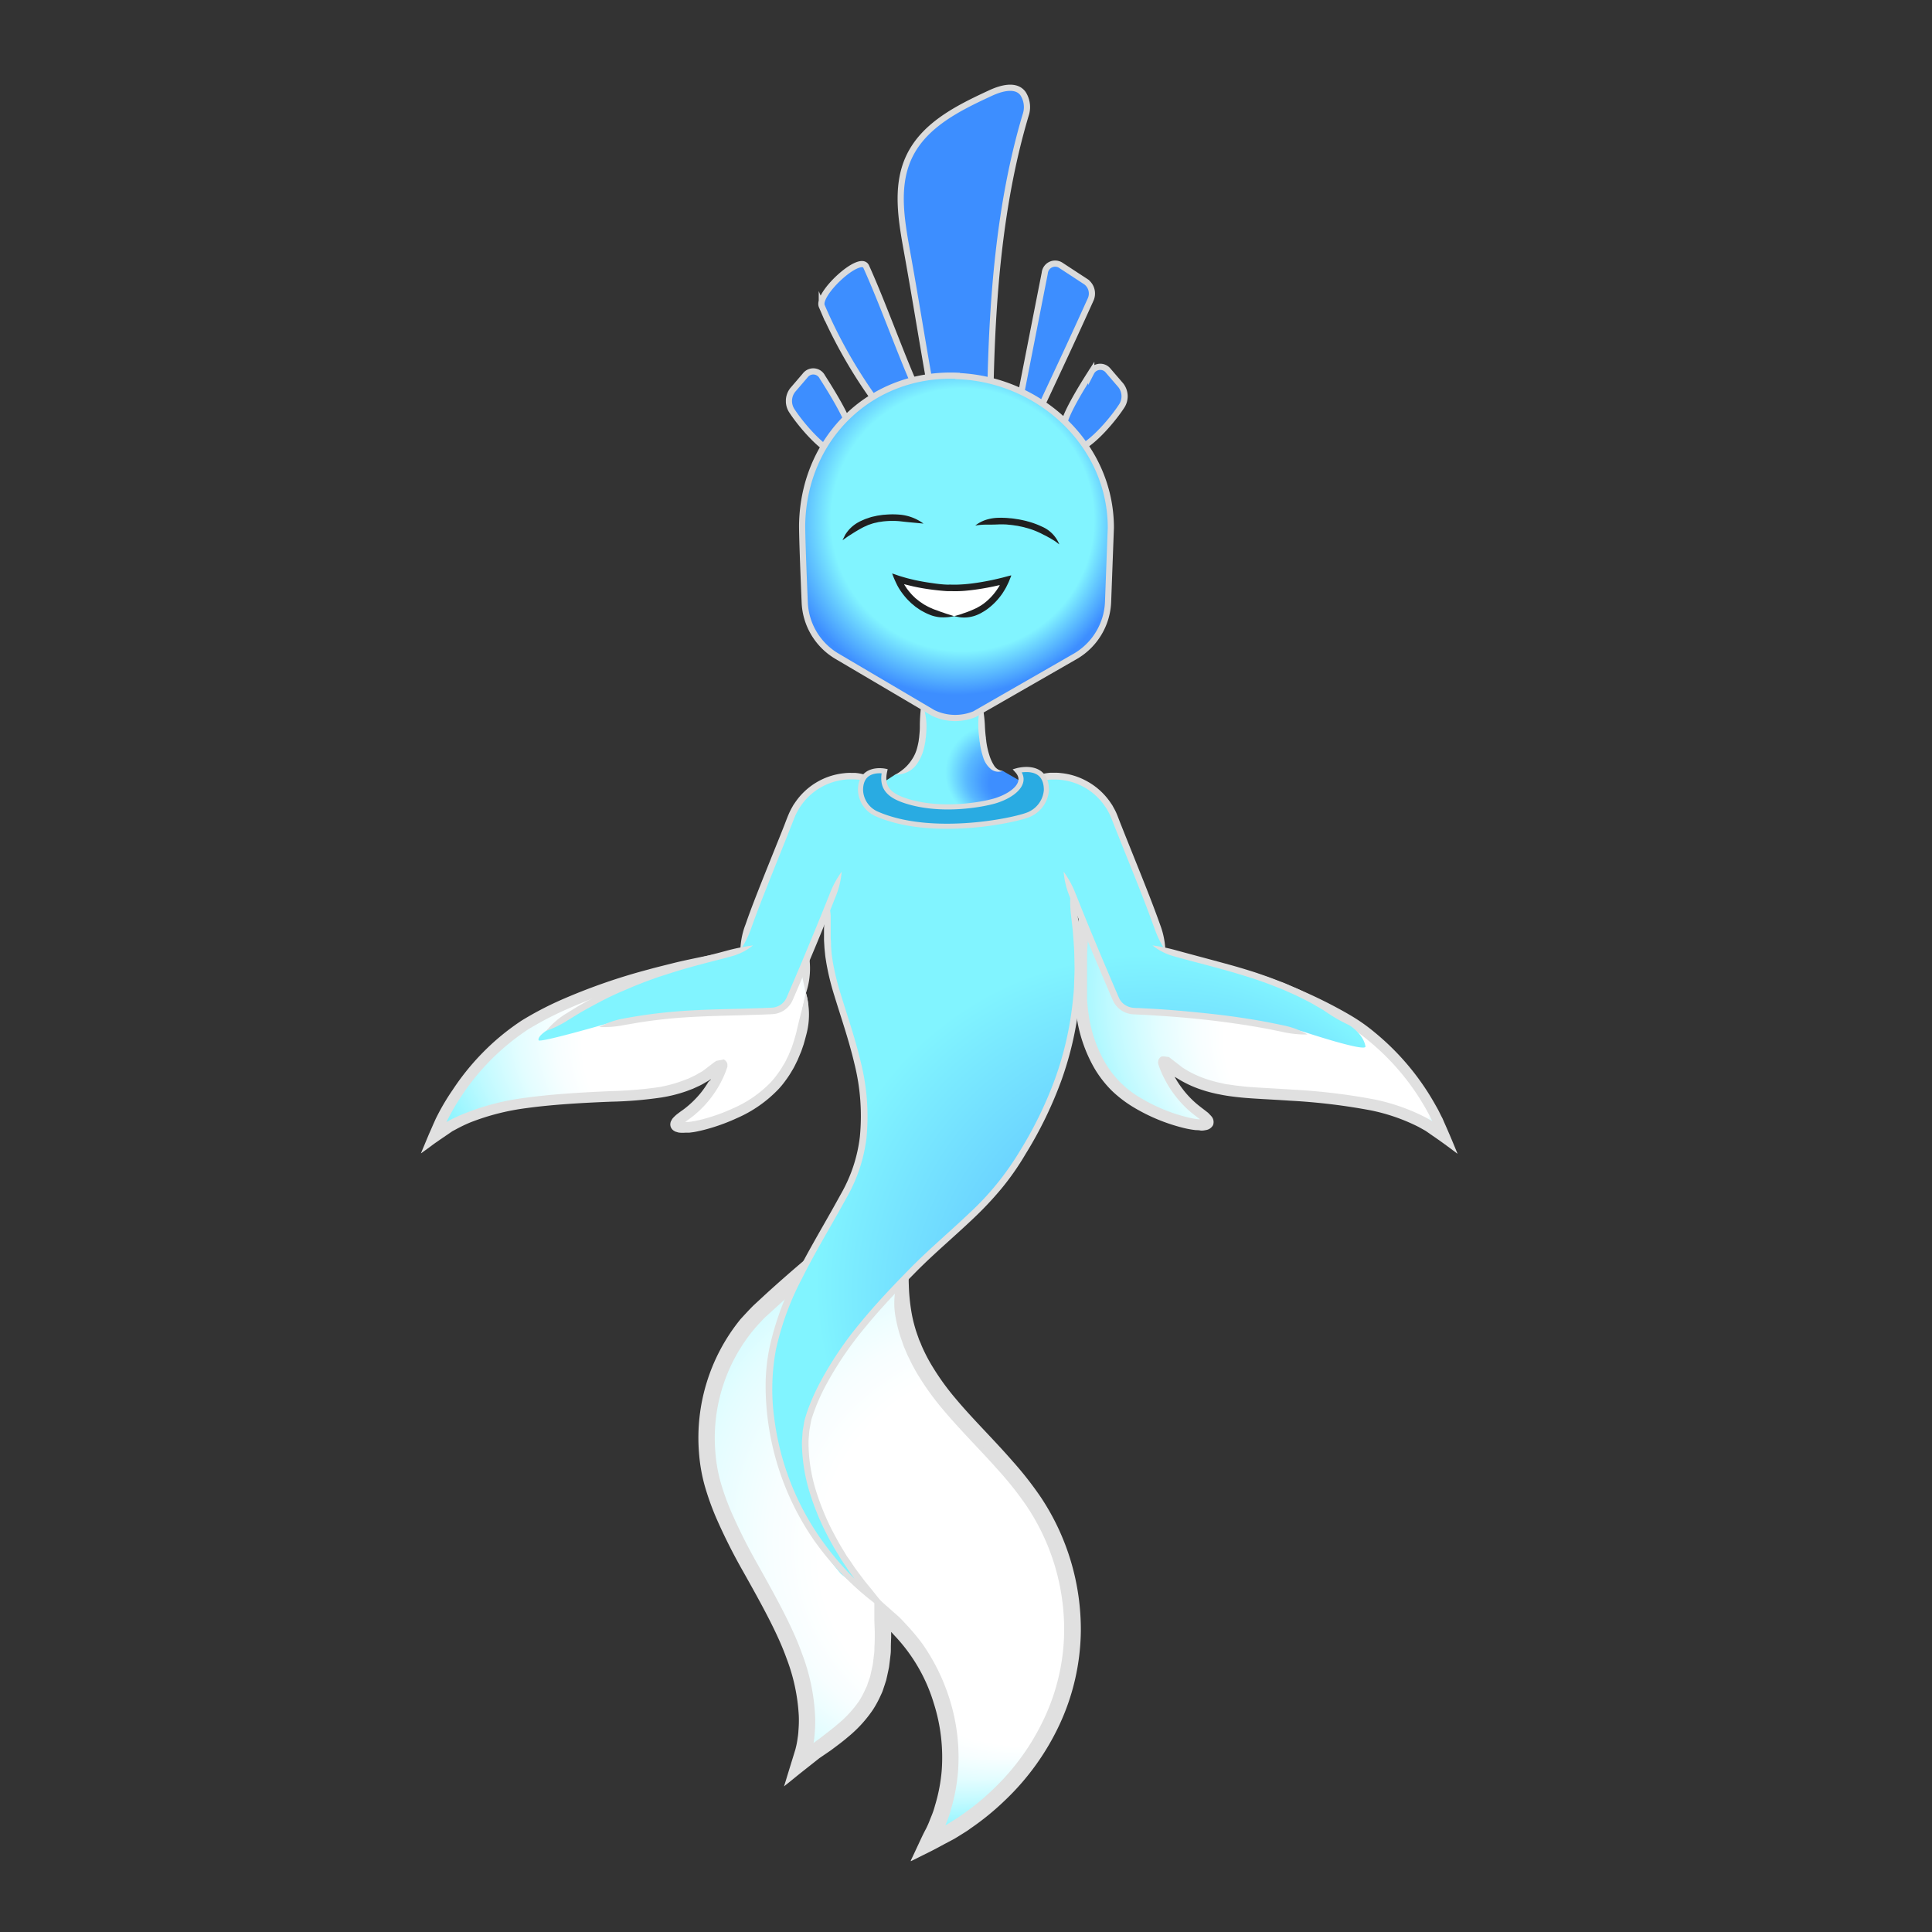 <svg xmlns="http://www.w3.org/2000/svg" xmlns:xlink="http://www.w3.org/1999/xlink" viewBox="0 0 300 300"><rect x="0" y="0" width="300" height="300" fill="#333333" stroke="none"/><defs><style>.cls-1{fill:url(#radial-gradient);}.cls-2{fill:url(#radial-gradient-2);}.cls-3{fill:#e0e0e0;}.cls-10,.cls-11,.cls-12,.cls-13,.cls-4,.cls-8,.cls-9{stroke:#dbdbdb;}.cls-10,.cls-11,.cls-12,.cls-13,.cls-4,.cls-7,.cls-8,.cls-9{stroke-miterlimit:10;}.cls-4{stroke-width:1.5px;fill:url(#radial-gradient-3);}.cls-5{fill:#202020;}.cls-6{fill:#fff;}.cls-7{fill:none;stroke:#000;stroke-width:1.2px;}.cls-8{fill:#29abe2;stroke-width:1.24px;}.cls-10,.cls-11,.cls-12,.cls-13,.cls-9{stroke-width:0.96px;}.cls-9{fill:url(#radial-gradient-4);}.cls-10{fill:url(#radial-gradient-5);}.cls-11{fill:url(#radial-gradient-6);}.cls-12{fill:url(#radial-gradient-7);}.cls-13{fill:url(#radial-gradient-8);}.cls-14{fill:url(#New_Gradient_Swatch_13);}.cls-15{fill:url(#New_Gradient_Swatch_13-2);}.cls-16{fill:url(#New_Gradient_Swatch_13-3);}</style><radialGradient id="radial-gradient" cx="99.93" cy="96.17" fx="116.635" fy="107.404" r="30.48" gradientTransform="translate(0 -6.06)" gradientUnits="userSpaceOnUse"><stop offset="0.15" stop-color="#3d8eff"/><stop offset="0.19" stop-color="#459aff"/><stop offset="0.27" stop-color="#59b9ff"/><stop offset="0.36" stop-color="#7bebff"/><stop offset="0.38" stop-color="#81f4ff"/></radialGradient><radialGradient id="radial-gradient-2" cx="104.14" cy="198.06" fx="209.562" fy="269.512" r="131.86" gradientTransform="translate(0 -6.06)" gradientUnits="userSpaceOnUse"><stop offset="0.06" stop-color="#3d8eff"/><stop offset="0.16" stop-color="#459aff"/><stop offset="0.33" stop-color="#59b9ff"/><stop offset="0.56" stop-color="#7bebff"/><stop offset="0.6" stop-color="#81f4ff"/></radialGradient><radialGradient id="radial-gradient-3" cx="101.28" cy="41.79" fx="107.818" r="42.49" gradientTransform="translate(0 -6.06)" gradientUnits="userSpaceOnUse"><stop offset="0.75" stop-color="#81f4ff"/><stop offset="1" stop-color="#3d8eff"/></radialGradient><radialGradient id="radial-gradient-4" cx="26.85" cy="53.63" fx="90.367" fy="92.767" r="79.44" gradientTransform="translate(0 -5.96)" gradientUnits="userSpaceOnUse"><stop offset="0.23" stop-color="#81f4ff"/><stop offset="0.45" stop-color="#3d8eff"/></radialGradient><radialGradient id="radial-gradient-5" cx="12.42" cy="54.87" fx="57.991" fy="82.952" r="56.99" xlink:href="#radial-gradient-4"/><radialGradient id="radial-gradient-6" cx="4.79" cy="58.72" fx="32.763" fy="75.957" r="34.99" xlink:href="#radial-gradient-4"/><radialGradient id="radial-gradient-7" cx="47.53" cy="57.99" fx="75.506" fy="75.228" r="34.99" xlink:href="#radial-gradient-4"/><radialGradient id="radial-gradient-8" cx="41.55" cy="52.21" fx="76.152" fy="73.529" r="43.28" xlink:href="#radial-gradient-4"/><radialGradient id="New_Gradient_Swatch_13" cx="1658.1" cy="565.15" fx="1696.394" fy="589.83" r="51.57" gradientTransform="matrix(1.24, 0, 0, 1.12, -1918.34, -405.1)" gradientUnits="userSpaceOnUse"><stop offset="0.52" stop-color="#fff"/><stop offset="0.59" stop-color="#f7feff"/><stop offset="0.69" stop-color="#e3fdff"/><stop offset="0.81" stop-color="#c1faff"/><stop offset="0.95" stop-color="#92f5ff"/><stop offset="1" stop-color="#81f4ff"/></radialGradient><radialGradient id="New_Gradient_Swatch_13-2" cx="96.14" cy="159.14" fx="121.595" fy="175.553" r="34.28" gradientTransform="translate(0 -4.69)" xlink:href="#New_Gradient_Swatch_13"/><radialGradient id="New_Gradient_Swatch_13-3" cx="6.7" cy="230.45" fx="33.106" fy="247.479" r="35.57" gradientTransform="matrix(0.97, 0.01, 0.01, 1, 186.82, -77.7)" xlink:href="#New_Gradient_Swatch_13"/><symbol id="Aquatic_hair_2" data-name="Aquatic_hair_2" viewBox="0 0 53.08 57.66"><path class="cls-9" d="M22.63,48c-1.52-8.48-2.36-14-3.89-22.49-.83-4.62-1.63-9.57.2-13.87,2.25-5.29,7.78-8,12.88-10.36,1.66-.76,3.91-1.38,5,.1a3.86,3.86,0,0,1,.4,3.38C33.06,18.7,32,33.89,31.75,48"/><path class="cls-10" d="M20.55,47.9c-2.74-6.06-5.34-13.58-8.08-19.65-.93-2-7.7,4.26-6.89,6.14A76.25,76.25,0,0,0,16.13,52"/><path class="cls-11" d="M9.86,53.27c-.41-1.8-2.73-5.59-4.2-7.88A1.57,1.57,0,0,0,3,45.15L1.07,47.4a2.77,2.77,0,0,0-.19,3.16c1.34,2.09,4.44,5.74,6.64,6.66"/><path class="cls-12" d="M43.22,52.54c.42-1.8,2.73-5.59,4.2-7.88a1.57,1.57,0,0,1,2.64-.24L52,46.67a2.77,2.77,0,0,1,.19,3.16c-1.34,2.09-4.43,5.74-6.63,6.66"/><path class="cls-13" d="M36.45,48.34C37.68,42.11,38.87,36,40.2,29.26A1.62,1.62,0,0,1,42.62,28l4,2.62a2.26,2.26,0,0,1,.69,2.77c-2.87,6.35-4.72,10.29-7.52,16.27"/></symbol><symbol id="Aquatic_Male_1" data-name="Aquatic_Male_1" viewBox="0 0 200.6 301.94"><path class="cls-1" d="M86.59,97.53C91,96.37,94.5,92.68,93,80l7.23-11.83L107.55,80c-.37,8.94.72,17.27,5.1,16.65l13,7.48-24.33,26.1-26.45-25Z"/><path class="cls-2" d="M83.79,299.82C69,284.31,61.37,264.22,66.16,251.69s14.28-23.23,24.12-33.25,18.63-15.58,26-27.12c12.84-20.19,17.5-40,12.91-65.37l.19.1c3.46,8.71,8.62,21,10.75,25.9a5,5,0,0,0,4.34,3c14.88.66,28.29,1.64,41.2,5,0,0,15.21,5.05,15,3.56-.52-3.09-3.91-5.13-3.91-5.13-12.87-11.38-34.42-15-44.4-18.12l-.21-.06c-3.15-10-8.1-21.43-12.31-32.26a15.65,15.65,0,0,0-18.24-9.58c-1.36.33-2.45.57-3,.66,0,0,2.1,10.59-18.32,10.59C77.47,109.58,82.52,99,82.52,99c-.58-.09-1.67-.33-3-.66a15.64,15.64,0,0,0-18.24,9.58c-4.21,10.83-9.17,22.22-12.31,32.26l-.36.1c-9.24,2.84-27.38,5.51-46.71,19.43,0,0-2.14,1.39-1.85,2.3.22.71,16.84-4.11,16.84-4.11,16.85-4,24.84-2.32,39.72-3a5,5,0,0,0,4.34-3c1.84-4.26,6.12-14.4,9.29-22.23l.35-.53c-2,14.74,2.48,21.4,6.37,36.19,3.51,13.34,2.77,24-2.34,33.45C66.23,214.27,56.18,228.36,56,245s6,33.2,17.41,46.48Z"/><path class="cls-3" d="M93,80a38.12,38.12,0,0,0-.45,5.86c0,.4,0,1.06-.15,2.4,0,.2-.06.54-.1.82a4,4,0,0,1-.07.51s-.15.77-.26,1.19a9.48,9.48,0,0,1-1.31,3.07A10.3,10.3,0,0,1,88.83,96a12.9,12.9,0,0,1-2.24,1.58,7.06,7.06,0,0,0,2.87-.6A6,6,0,0,0,92,94.74a10.92,10.92,0,0,0,1.54-3.56c.13-.47.27-1.31.27-1.31a3.6,3.6,0,0,0,.1-.56c0-.3.08-.66.1-.88a24.78,24.78,0,0,0,.15-2.55A15.1,15.1,0,0,0,93,80Z"/><path class="cls-3" d="M107.55,80a16.72,16.72,0,0,0-.8,5.92c0,.42,0,1.1.19,2.52,0,.19.07.63.07.63s0,.37.07.57a19.81,19.81,0,0,0,.82,3.68,6,6,0,0,0,1.82,2.84,2.85,2.85,0,0,0,2.93.5,2.74,2.74,0,0,1-2.1-1.32,10.34,10.34,0,0,1-1.14-2.52,19.44,19.44,0,0,1-.75-3.4c0-.2-.07-.55-.07-.55s0-.42-.06-.59c-.14-1.37-.17-2-.19-2.44A31.21,31.21,0,0,0,107.55,80Z"/><path class="cls-3" d="M52.06,139a49.33,49.33,0,0,0-5.77,1.12l-2.39.64c-2.75.71-7.43,1.89-11.35,3.11-2,.63-3.75,1.19-5,1.67l-2.09.75-1.74.68c-1.09.42-2.59,1-4.25,1.78s-3.47,1.63-5.23,2.49-3.38,1.83-4.76,2.61l-3.12,1.92a19.44,19.44,0,0,0-4.45,3.95,24.56,24.56,0,0,0,5.31-2.61l3.07-1.88c1.35-.76,3-1.67,4.69-2.56s3.49-1.76,5.14-2.46,3.11-1.34,4.18-1.75l1.72-.68,2.06-.74c1.26-.47,3-1,5-1.64,3.88-1.21,8.52-2.38,11.28-3.09l2.42-.65A14,14,0,0,0,52.06,139Z"/><path class="cls-3" d="M73.58,121.12a23.05,23.05,0,0,0-2.83,5.2l-1.94,4.84c-1.49,3.67-3.29,8-5,12.11-.88,2.06-1.73,4.07-2.53,5.93l-1.13,2.62a4.12,4.12,0,0,1-1.4,1.59,4.32,4.32,0,0,1-1.67.65c-.49.07-1.1.07-1.54.09l-1.4.06-5.18.16c-3.15.08-7.43.16-11.93.41a125.22,125.22,0,0,0-13.09,1.39c-1.6.26-2.91.5-3.57.63a18.9,18.9,0,0,0-5.59,2,24.94,24.94,0,0,0,5.89-.45l3.53-.61a124.1,124.1,0,0,1,12.92-1.37c4.45-.25,8.72-.33,11.88-.42l5.2-.16,1.41-.06a16.2,16.2,0,0,0,1.73-.11,5.72,5.72,0,0,0,4.24-3.1c.41-.91.76-1.75,1.17-2.7l2.54-5.93c1.75-4.13,3.55-8.45,5-12.13l1.94-4.87A20,20,0,0,0,73.58,121.12Z"/><g id="Aquatic_Male_Head_1-2" data-name="Aquatic_Male_Head_1"><path class="cls-4" d="M101.71.79C80.8-.1,64.52,15.67,64,36.6c-.06,2.16.31,11.83.62,19.17a15.93,15.93,0,0,0,7.83,13.07l23.3,13.74a12.31,12.31,0,0,0,10.08.31l24.39-14a16,16,0,0,0,8-13.22l.67-18c0-20.08-17.09-36-37.16-36.81Z"/></g><path class="cls-5" d="M73.79,40.7,75,39.84c.37-.26.76-.47,1.12-.72.74-.47,1.51-.94,2.52-1.48a5.58,5.58,0,0,1,.75-.35L80,37l.83-.28a7.58,7.58,0,0,1,1.06-.28l.68-.16.61-.08a10.07,10.07,0,0,1,1-.12,19.49,19.49,0,0,1,3.48,0c2.34.28,3.68.36,5.78.58a11.34,11.34,0,0,0-5.62-2.16A20,20,0,0,0,84,34.51c-.32,0-.77.08-1.14.13l-.66.1-.76.17a7.56,7.56,0,0,0-1.18.32l-.92.31-.67.29c-.38.18-.65.28-.84.4a8.63,8.63,0,0,0-2.55,2,10.12,10.12,0,0,0-.84,1.14C74.25,39.8,74,40.24,73.79,40.7Z"/><path class="cls-5" d="M106,37.13a16.41,16.41,0,0,1,2.77-.22c.88,0,1.8,0,3-.06a8.23,8.23,0,0,1,.84,0c.38,0,.89,0,1.56.09a12.7,12.7,0,0,1,1.3.15l.83.12.7.15a12,12,0,0,1,1.21.29,18.07,18.07,0,0,1,3.27,1.17c.54.23,1,.51,1.42.7s.8.45,1.2.64l1.12.68c.38.25.74.54,1.17.86a7.88,7.88,0,0,0-4.22-4.31,19.85,19.85,0,0,0-3.55-1.29c-.36-.11-.87-.22-1.29-.31l-.75-.15-.88-.13a12.12,12.12,0,0,0-1.39-.16c-.72-.08-1.25-.09-1.66-.1a9,9,0,0,0-.91,0,10.57,10.57,0,0,0-3.16.5A8.28,8.28,0,0,0,106,37.13Z"/><path class="cls-6" d="M100.86,59.12c9.21.16,12.56-8.69,12.56-8.69S105.66,52.55,100,52.3a48.64,48.64,0,0,1-12.82-2.23A14.85,14.85,0,0,0,100.86,59.12Z"/><path class="cls-5" d="M100.86,59.12c.51.1,1,.2,1.47.27a8.31,8.31,0,0,0,4.57-.78,7.23,7.23,0,0,0,.82-.44,10.88,10.88,0,0,0,1.43-.94A15.71,15.71,0,0,0,112.3,54c.24-.31.45-.65.66-1a4.71,4.71,0,0,0,.29-.48l.2-.34.23-.46.42-.87c.11-.27.22-.53.32-.79l.3-.74,0-.09-.09,0-.21.06-.41.1-1.43.38-1.21.29-1.33.3c-.88.18-1.72.34-2.53.48-1.61.27-3.05.45-4.26.54s-2.18.11-2.84.09-1,0-1,0-1.47,0-3.88-.38c-1.21-.16-2.64-.4-4.23-.74l-1.21-.29-.63-.16-.36-.1-.65-.19c-.45-.13-.89-.26-1.37-.43l-.71-.25L86,48.81s-.15-.06-.16,0l.06.14a25.05,25.05,0,0,0,1,2.33,12.92,12.92,0,0,0,1.19,2,16.9,16.9,0,0,0,1.16,1.46c.39.46.83.84,1.2,1.22l1.07.89,1.11.76c.35.21.66.37.94.52a11.26,11.26,0,0,0,1.28.6,7.75,7.75,0,0,0,1.68.51A6.46,6.46,0,0,0,98,59.4a11.54,11.54,0,0,0,2.87-.28c-1-.34-1.83-.54-2.66-.87a12.56,12.56,0,0,1-1.29-.46c-.45-.17-1-.31-1.47-.56a11.19,11.19,0,0,1-1.14-.54c-.25-.14-.53-.28-.84-.47l-1-.68-1-.8c-.33-.34-.73-.67-1.08-1.1a15.43,15.43,0,0,1-1.05-1.31c-.15-.24-.31-.47-.46-.7l-.11-.18,0-.09h0l.29.08.65.16,1.26.3c1.63.36,3.11.6,4.35.76,2.49.33,4,.39,4,.39s.38,0,1.09,0a27.94,27.94,0,0,0,3-.08c1.26-.11,2.76-.29,4.41-.57.82-.14,1.69-.3,2.59-.49l1.36-.3.18,0h0s0,0,0,0h0l-.07.12c-.09.14-.17.3-.27.44s-.38.59-.6.88a14.43,14.43,0,0,1-2.81,2.9,9.3,9.3,0,0,1-1.27.84c-.32.17-.53.32-.71.39-1,.48-1.87.82-2.69,1.11-.42.12-.82.31-1.25.43Z"/><path class="cls-3" d="M82.52,99c-1-.47-1.75-.84-2.59-1.16a10.83,10.83,0,0,0-3.13-.7c-.22,0-.51,0-.92,0a11.16,11.16,0,0,0-1.7.08,16.39,16.39,0,0,0-11.82,7c-.17.25-.35.5-.51.75l-.44.78a16.13,16.13,0,0,0-.73,1.52c-.42,1-.72,1.82-1,2.55l-.93,2.34s-1.21,3-2.76,6.86-3.42,8.54-4.67,11.93c-.66,1.76-1,2.86-1.24,3.43A19.08,19.08,0,0,0,49,140.17a24.7,24.7,0,0,0,2.62-5.3c.2-.57.6-1.65,1.24-3.4,1.25-3.36,3.11-8,4.66-11.89l2.75-6.87.93-2.35c.29-.71.62-1.61,1-2.51a10.82,10.82,0,0,1,.66-1.38l.39-.7.46-.68a14.8,14.8,0,0,1,10.68-6.31,9.88,9.88,0,0,1,1.52-.07c.38,0,.64,0,.83,0l3,.24A26.77,26.77,0,0,0,82.52,99Z"/><path class="cls-3" d="M149,139a14.21,14.21,0,0,0,5.33,2.67c.4.13,1,.29,2.41.67,2.56.69,6.86,1.79,10.49,2.82s6.57,2,6.57,2l1.62.56c1,.34,2.4.87,3.94,1.48.78.28,1.58.63,2.39,1s1.65.71,2.44,1.1c1.59.8,3.15,1.54,4.37,2.3.79.46,1.45.82,1.95,1.14l1.09.73a37.32,37.32,0,0,0,5.12,2.88,15.14,15.14,0,0,0-4.24-4.2l-1.12-.77c-.52-.32-1.19-.69-2-1.17-1.26-.78-2.85-1.54-4.48-2.36-.81-.4-1.67-.74-2.49-1.11s-1.65-.73-2.44-1c-1.57-.62-3-1.15-4-1.49l-1.64-.57s-3-1-6.64-2-8-2.16-10.52-2.84l-2.39-.65A43.92,43.92,0,0,0,149,139Z"/><path class="cls-3" d="M127.44,121.12a20,20,0,0,0,1.36,5.78c.35.9,1.07,2.7,1.94,4.88,1.51,3.72,3.32,8.07,5.09,12.23.88,2.08,1.75,4.11,2.55,6l.59,1.38c.21.45.36.85.62,1.36a5.67,5.67,0,0,0,2.06,2.14,5.87,5.87,0,0,0,2.35.8c.74.06,1.22.07,1.69.1l1.42.06s2,.11,5.21.33,7.44.59,11.9,1.13,9.15,1.26,13,2c1.58.31,2.87.58,3.51.72a25.33,25.33,0,0,0,5.88.58,18.82,18.82,0,0,0-5.54-2.14c-.65-.14-2-.42-3.55-.73-3.86-.76-8.61-1.49-13.08-2s-8.81-.91-12-1.14-5.23-.32-5.23-.32l-1.43-.08c-.43,0-1.07,0-1.59-.08a4.32,4.32,0,0,1-1.71-.59A4,4,0,0,1,141,152c-.16-.3-.36-.79-.55-1.23l-.59-1.37c-.8-1.87-1.66-3.9-2.55-6-1.76-4.16-3.57-8.51-5.07-12.21-.88-2.18-1.59-4-1.95-4.86A23.07,23.07,0,0,0,127.44,121.12Z"/><path class="cls-3" d="M118.5,99a27,27,0,0,0,2.86,0l3-.24c.2,0,.46,0,.83,0a10,10,0,0,1,1.53.07,14.75,14.75,0,0,1,10.67,6.31c.16.23.31.46.47.68l.39.7a14.42,14.42,0,0,1,.66,1.38c.39.9.71,1.8,1,2.51l.94,2.35,2.75,6.87c1.55,3.84,3.41,8.53,4.65,11.89l1.25,3.4a24.25,24.25,0,0,0,2.62,5.3,19.39,19.39,0,0,0-1.12-5.83c-.21-.58-.59-1.67-1.25-3.43-1.25-3.39-3.12-8.08-4.67-11.93l-2.75-6.86-.93-2.34c-.3-.73-.6-1.57-1-2.55a12.35,12.35,0,0,0-.73-1.52l-.43-.78-.51-.75A16.45,16.45,0,0,0,133,99.11a16.25,16.25,0,0,0-6.19-1.92,11,11,0,0,0-1.69-.08c-.42,0-.71,0-.92,0a10.9,10.9,0,0,0-3.14.7C120.25,98.15,119.46,98.52,118.5,99Z"/><path class="cls-7" d="M73.35,120.89"/><path class="cls-7" d="M153.41,71.84"/><path class="cls-3" d="M70.57,129.19a26.14,26.14,0,0,0-.9,2.72A16.48,16.48,0,0,0,69.3,135c0,.32,0,.81,0,1.41,0,.3,0,.62,0,1,0,.61.06,1.24.09,1.87s.12,1.3.18,1.95.19,1.31.29,2a62.43,62.43,0,0,0,1.94,7.94c1.62,5.31,3.51,10.73,4.86,16.46A52.24,52.24,0,0,1,78,185.41a36.4,36.4,0,0,1-2.19,8.85,38.65,38.65,0,0,1-1.93,4.19l-2.28,4.11c-3.08,5.49-6.32,10.93-9.14,16.56a70.25,70.25,0,0,0-6.4,17.53,47.28,47.28,0,0,0-.93,9,66.21,66.21,0,0,0,11.77,37.72,70.15,70.15,0,0,0,15.4,15.78c2.91,1.87,2.54,1,2.54,1-.41-.45-3.31-4-3.8-4.66l-1.8-2.19c-1.07-1.43-1.89-2.5-2.48-3.33l-1.22-1.81L75,287.4a4.31,4.31,0,0,1-.29-.45c-.19-.3-.46-.76-.82-1.35-.75-1.18-1.74-3-2.93-5.28a62.32,62.32,0,0,1-3.52-8.74,39.83,39.83,0,0,1-1.9-12.07c0-.56.07-1.12.11-1.69a12.27,12.27,0,0,1,.2-1.71c.11-.57.21-1.15.32-1.73s.34-1.13.52-1.71a48.51,48.51,0,0,1,3.08-7,83.86,83.86,0,0,1,9.39-13.86c3.7-4.55,7.92-9,12.34-13.49s9.35-8.61,14.12-13.15a82.29,82.29,0,0,0,6.81-7.26,64,64,0,0,0,5.72-8.2,97.65,97.65,0,0,0,8.7-17.83,81.93,81.93,0,0,0,4.36-18.8c.17-1.56.24-3.12.37-4.67s.07-3.08.1-4.6-.06-3-.13-4.53-.19-2.71-.29-4c-.19-1.62-.35-3-.42-3.61a19,19,0,0,0-1.68-5.71,25.1,25.1,0,0,0,.1,5.91c.07.66.22,2,.4,3.56.1,1.31.2,2.64.29,4s.09,2.95.13,4.44-.07,3-.1,4.52-.2,3-.37,4.58a80,80,0,0,1-4.27,18.43,95.62,95.62,0,0,1-8.55,17.53A68,68,0,0,1,104.51,204c-4.7,4.48-9.68,8.66-14.14,13.18s-8.69,9-12.45,13.61A85.07,85.07,0,0,0,68.36,245a51.11,51.11,0,0,0-3.18,7.21c-.19.62-.39,1.23-.56,1.84s-.23,1.25-.34,1.86a11.44,11.44,0,0,0-.22,1.82l-.12,1.8a42.17,42.17,0,0,0,2,12.57,62.51,62.51,0,0,0,3.63,9c1.21,2.38,2.23,4.2,3,5.4l.83,1.39c.19.31.3.46.3.46l.57.84L75.48,291c.6.84,1.44,1.94,2.53,3.4l1.84,2.23c.49.63,1.14,1.33,1.88,2.14.37.4,4.65,3.22,4.65,3.22.47,0-3-3.47-3.24-3.68a71,71,0,0,1-14.91-15.75,65.14,65.14,0,0,1-10.92-28.25A52.27,52.27,0,0,1,57.65,237a68.51,68.51,0,0,1,6.27-17.12c2.77-5.56,6-11,9.09-16.49l2.3-4.14a39.19,39.19,0,0,0,2-4.37,37.76,37.76,0,0,0,2.3-9.25,54,54,0,0,0-1.4-18.36c-1.38-5.83-3.29-11.3-4.89-16.55a62.2,62.2,0,0,1-1.89-7.74c-.09-.64-.19-1.27-.28-1.9L71,139.16c0-.61,0-1.21-.08-1.79,0-.34,0-.66,0-1,0-.57,0-1,0-1.35,0-1.2,0-2.15,0-3.06S70.71,130.24,70.57,129.19Z"/><path class="cls-8" d="M82.08,107.09a6.55,6.55,0,0,1-3.92-5.77c0-5.81,5.85-4.6,5.85-4.6-.81,3.75.76,5.77,5,7.17,8.72,2.88,19,.9,21.91,0,4.27-1.32,7.94-4.33,5.28-7.29,0,0,7.06-2,7.06,4.72a7,7,0,0,1-3.92,5.77C116.87,108.45,95.76,113.1,82.08,107.09Z"/></symbol></defs><g id="SEA_1"><use width="53.08" height="57.66" transform="translate(122.03 13.15)" xlink:href="#Aquatic_hair_2"/><path class="cls-14" d="M141.39,195.23c-3.19,6.71-.27,14.59,4.27,20.63s10.64,11.07,14.83,17.31A35.14,35.14,0,0,1,165,263c-3.09,9.94-10.88,18.59-21,23.33,6.76-11.56,3.74-27.12-7-35.91v1.26c1.05,14.6-6.31,16.72-12.79,22.17,2.62-7.28.24-15.16-3.25-22.18s-8.12-13.7-10.26-21.09a27.64,27.64,0,0,1,6.9-26.69s19.39-18.32,25.72-18.54S141.39,195.23,141.39,195.23Z"/><path class="cls-3" d="M141.39,195.23a11.16,11.16,0,0,0-2.14,4.14,11.81,11.81,0,0,0-.17,5.23,21.22,21.22,0,0,0,.56,2.37c.13.5.33,1,.53,1.61l.13.38.29.69q.28.71.63,1.38a26.71,26.71,0,0,0,1.48,2.72,41.79,41.79,0,0,0,3.74,5.14c2.77,3.3,5.93,6.4,8.89,9.76a50.78,50.78,0,0,1,4.14,5.29,34.46,34.46,0,0,1,5.77,19.46,32.61,32.61,0,0,1-3.08,13.39,36.45,36.45,0,0,1-7.9,11,37.78,37.78,0,0,1-5.1,4.15c-.43.32-.9.6-1.35.88l-.68.43-.13.09-.05,0-.15.09h0v0h0l.31-.76a14.54,14.54,0,0,0,.5-1.54,28.37,28.37,0,0,0,1.16-6.17,30,30,0,0,0-1.35-11.22,31.28,31.28,0,0,0-4.19-8.49,34,34,0,0,0-2.51-3l-.64-.69a14.43,14.43,0,0,0-1.15-1.07l-2.2-1.95-.52-.46-.25-.22-.13-.11-.06-.06s0,0,0,.07c0,.44,0,.87,0,1.28,0,.81,0,1.58,0,2.29s.05,1.4.06,2c0,.33,0,.62,0,.89,0,1-.05,1.5-.05,1.5s0,.07,0,.24a6.16,6.16,0,0,1-.05.84c-.05.4-.11.93-.2,1.62-.06.34-.15.71-.24,1.12-.05.21-.09.43-.14.66s-.15.45-.23.69-.17.5-.25.76-.24.52-.36.79a12.82,12.82,0,0,1-.93,1.72A17.68,17.68,0,0,1,130,267.8c-.74.64-1.6,1.28-2.52,2l-1.15.85h0c-.06.35.15-.86.18-1.6a18.92,18.92,0,0,0,.06-2.51,31.06,31.06,0,0,0-2.06-9.83c-1.48-4.16-4.08-8.82-6.92-13.9a87,87,0,0,1-4.08-8.14,38.81,38.81,0,0,1-1.6-4.47,23.76,23.76,0,0,1-.83-4.73A26.4,26.4,0,0,1,117,206.52c.55-.66,1.14-1.29,1.72-1.89l2-1.82c1.33-1.21,2.68-2.41,4-3.58,2.71-2.35,5.46-4.61,8.23-6.71,1.39-1,2.78-2.05,4.19-3a28.1,28.1,0,0,1,4.25-2.36l.25-.11.16-.06.31-.1a5.41,5.41,0,0,1,.58-.18,4.07,4.07,0,0,1,.52-.09,2.54,2.54,0,0,1,.48,0,3.85,3.85,0,0,1,.4,0c.08,0,.21.05.23.08s.07,0,.1.09a.69.69,0,0,1,0,.26,6.68,6.68,0,0,1-.48,2c-.26.69-.53,1.35-.8,2-.55,1.3-1.07,2.59-1.76,4.11a20.22,20.22,0,0,0,3.35-3.14,12.45,12.45,0,0,0,1.35-2A6.5,6.5,0,0,0,147,187a3.1,3.1,0,0,0-.25-1.23,2.64,2.64,0,0,0-1.26-1.32,3.56,3.56,0,0,0-.86-.31,6,6,0,0,0-2.51.08,6.39,6.39,0,0,0-.81.24l-.4.13-.2.08-.3.13a29.56,29.56,0,0,0-4.65,2.58c-1.48,1-2.92,2-4.34,3.06-2.84,2.15-5.61,4.45-8.36,6.82-1.37,1.19-2.73,2.39-4.08,3.62l-2,1.85c-.69.69-1.33,1.39-2,2.12a29.19,29.19,0,0,0-6.44,20.74,26.16,26.16,0,0,0,.92,5.23,42.37,42.37,0,0,0,1.7,4.76,88.4,88.4,0,0,0,4.2,8.38c2.88,5.13,5.37,9.62,6.77,13.54a29.23,29.23,0,0,1,1.91,9,18.12,18.12,0,0,1-.06,2.23,9.05,9.05,0,0,1-.11,1.06,13.79,13.79,0,0,1-.36,1.85c-.49,1.62-1,3.23-1.43,4.66-.11.37-.23.73-.34,1.09l.8-.64,1.59-1.29,3.1-2.45L129,271.8c.94-.7,1.84-1.36,2.65-2.06a19.86,19.86,0,0,0,3.87-4.21,16.07,16.07,0,0,0,1.11-2c.15-.33.31-.64.42-.94s.2-.61.3-.89l.26-.81.17-.75c.1-.48.2-.9.27-1.29.1-.76.17-1.35.22-1.8a6.35,6.35,0,0,0,.06-.93c0-.19,0-.26,0-.26s0-.57.05-1.63c0-.23,0-.5,0-.83h0l0,0,.51.56A26.27,26.27,0,0,1,145,264.49a27.72,27.72,0,0,1,1.24,10.28,26,26,0,0,1-1.06,5.61,12.05,12.05,0,0,1-.46,1.4l-.28.69a15.05,15.05,0,0,1-.64,1.48c-.6,1.12-.92,1.88-1.36,2.8l-.62,1.33-.32.67-.07.17,0,.09s0,.06,0,0l.35-.17,2.81-1.4c.94-.47,1.76-.94,2.66-1.41l.66-.35a6.41,6.41,0,0,0,.56-.32l.73-.45c.48-.31,1-.6,1.43-.94a41.16,41.16,0,0,0,5.43-4.42,39,39,0,0,0,8.44-11.71,35.33,35.33,0,0,0,3.33-14.43,37.09,37.09,0,0,0-6.21-20.92,54,54,0,0,0-4.35-5.56c-3-3.45-6.18-6.53-8.84-9.71a38.44,38.44,0,0,1-3.52-4.83,25.41,25.41,0,0,1-1.37-2.49c-.2-.42-.4-.84-.56-1.27l-.27-.62-.12-.35c-.18-.51-.36-1-.48-1.44a21.46,21.46,0,0,1-.51-2.09,29.89,29.89,0,0,1-.48-4.57A20.62,20.62,0,0,1,141.39,195.23Z"/><path class="cls-3" d="M117.6,203.89a21.39,21.39,0,0,0-1.75,1.25,13.84,13.84,0,0,0-1.58,1.77l-.5.75-.34.5-.18.28c-.23.39-.45.79-.68,1.19-.38.63-.66,1.31-1,2A28.72,28.72,0,0,0,110,230.45c1.82,6.52,5.54,12.41,8.73,18.33a61,61,0,0,1,4.17,9.06,28.87,28.87,0,0,1,1.78,9.35,18.68,18.68,0,0,1-.51,4.51l-.08.34a3.83,3.83,0,0,1-.16.58l-.34,1.11-.34,1.1-.16.55,0,.13c0,.05.06,0,.09-.05l.22-.18,1.78-1.43c.29-.24.59-.49.89-.71l.44-.33a50.27,50.27,0,0,0,6.64-5.41,15.69,15.69,0,0,0,3.8-6.72,26.86,26.86,0,0,0,.76-6.42c0-.94-.07-1.82-.1-2.63,0-.41,0-.81,0-1.19h0c-2,.9-.54.25-1,.46l0,0,.06.05.1.09.2.18.38.35a24.43,24.43,0,0,1,2.28,2.25h0a14.07,14.07,0,0,1,1.14,1.35c.34.46.7.88,1,1.33.56.92,1.18,1.74,1.6,2.61a21.76,21.76,0,0,1,1.19,2.44q.25.58.48,1.14c.15.37.25.74.38,1.09a31.42,31.42,0,0,1,1,3.75c.15,1.1.35,2,.38,2.79s.09,1.41.12,1.91,0,.89,0,1.17c0,.56,0,.74,0,.74a9.66,9.66,0,0,1-.11,1.35c-.05.44-.09,1-.19,1.63s-.27,1.36-.44,2.18-.47,1.7-.82,2.65l-.6,1.46a19.44,19.44,0,0,1-1,2.06q-.42.79-.84,1.62l-.22.41,0,.11s-.06.09,0,.05l.2-.1.81-.4,1.64-.82.84-.42.45-.25a40.47,40.47,0,0,0,3.69-2.27,42.59,42.59,0,0,0,7.38-6.46,38.68,38.68,0,0,0,6.15-9.23,31.91,31.91,0,0,0,2.07-5.57,32.66,32.66,0,0,0,1.1-6,35.78,35.78,0,0,0-1.11-12.6,36.65,36.65,0,0,0-5.57-11.68,99.52,99.52,0,0,0-8.4-9.68,58.8,58.8,0,0,1-7.69-9.54,28.28,28.28,0,0,1-2.48-5.26,20.65,20.65,0,0,1-.73-2.72c-.11-.46-.14-.92-.22-1.37,0-.23,0-.45-.06-.68l0-.45c-.05-.59,0-1.12,0-1.56s.08-.8.1-1c.24-1.74.36-2.73.62-4.3a7.92,7.92,0,0,0-1.81,4.15c0,.26-.08.64-.11,1.12s-.05,1.06,0,1.69l0,.48a6,6,0,0,0,.07.73c.07.48.12,1,.23,1.46a22.68,22.68,0,0,0,.77,2.88,29.52,29.52,0,0,0,2.59,5.49A59.87,59.87,0,0,0,151,223a97.85,97.85,0,0,1,8.3,9.56,35.39,35.39,0,0,1,5.39,11.29A34.57,34.57,0,0,1,165.77,256a33.17,33.17,0,0,1-3.06,11.21,37.34,37.34,0,0,1-6,8.94,41.77,41.77,0,0,1-7.17,6.27,39.38,39.38,0,0,1-3.58,2.2l-.43.25-.05,0-.09.05-.06,0a10.65,10.65,0,0,0,.5-1.07c.21-.53.42-1,.62-1.53.37-1,.6-1.93.86-2.77s.33-1.62.46-2.28.15-1.24.2-1.7a12.2,12.2,0,0,0,.12-1.41s0-.19,0-.78c0-.29,0-.69,0-1.21s-.08-1.18-.13-2-.24-1.76-.39-2.9a32.87,32.87,0,0,0-1-3.91c-.13-.37-.24-.75-.39-1.14l-.5-1.18a23.71,23.71,0,0,0-1.24-2.55c-.44-.91-1.08-1.76-1.67-2.72-.32-.46-.7-.91-1.06-1.38a12.78,12.78,0,0,0-1.18-1.41h0a24.16,24.16,0,0,0-2.38-2.35l-.4-.36-.21-.19-.1-.09,0,0,0,0c-.44.21,1-.47-1,.46h0c0,.38,0,.78,0,1.19,0,.82.06,1.7.1,2.65a25.18,25.18,0,0,1-.72,6.09,14.52,14.52,0,0,1-3.51,6.22,49.73,49.73,0,0,1-6.5,5.27l-.45.34h0l0-.22a19.61,19.61,0,0,0,.54-4.79,29.8,29.8,0,0,0-1.85-9.75,62,62,0,0,0-4.24-9.23c-3.22-6-6.88-11.8-8.63-18.08a27.5,27.5,0,0,1,1.48-18c.32-.64.58-1.3.95-1.9.22-.38.43-.76.64-1.14l.18-.26.32-.49.48-.71a22.4,22.4,0,0,0,1.27-1.9C116.89,205.15,117.22,204.59,117.6,203.89Z"/><path class="cls-15" d="M125.15,154.24s.57,8.89-5.18,14.73-19,7.89-13.85,4.4a15.71,15.71,0,0,0,6-7.91.17.17,0,0,0-.29-.18C106,170.55,99,169.86,91,170.39c-8.27.54-17.15,1.09-23.64,6.24a37.59,37.59,0,0,1,14.13-17.44s10.92-7.3,32.54-10.75c6.26-1,5.48-9.24,8.61-5.33S125.15,154.24,125.15,154.24Z"/><path class="cls-3" d="M125.15,154.24c-.5,2.17-.93,3.55-1.48,6-.08.33-.22.82-.4,1.42l-.33,1q-.27.63-.54,1.29c-.25.47-.46,1-.76,1.43a12.28,12.28,0,0,1-.91,1.39,13,13,0,0,1-1.07,1.31,18.19,18.19,0,0,1-5.9,4.05,27.85,27.85,0,0,1-3.58,1.36c-.61.19-1.24.36-1.87.49-.31.07-.63.13-.94.18l-.47.06-.23,0h-.28l0,0,.7-.51a16.42,16.42,0,0,0,3.12-3,17.87,17.87,0,0,0,1.24-1.79l.27-.47s.13-.22.2-.37l.23-.46a12.75,12.75,0,0,0,.72-1.75l.08-.2v-.43a1,1,0,0,0-.14-.35l-.09-.13a1.55,1.55,0,0,0-.23-.19c-.14-.13-.25,0-.41,0l-.85.16s-.21.14-.33.22l-.38.29-.76.58-.38.29-.33.24-.42.24c-.28.15-.55.34-.84.46l-.87.42-.9.34a20.86,20.86,0,0,1-3.71,1,62.48,62.48,0,0,1-7.52.62c-5,.22-9.46.51-13.33,1.05a37.65,37.65,0,0,0-9.1,2.33A23.44,23.44,0,0,0,70,173.86l-.59.32h0l-.09.06,0,0h0c.07-.14.15-.29.22-.44a34.43,34.43,0,0,1,2.15-3.66,36.65,36.65,0,0,1,5.78-6.76A36.12,36.12,0,0,1,82,159.85a50.75,50.75,0,0,1,5.71-3,91.08,91.08,0,0,1,13.44-4.78c1.18-.33,2.38-.65,3.59-.93s2.41-.57,3.63-.81,2.42-.5,3.64-.7l1.82-.32a8.14,8.14,0,0,0,2-.52A7.6,7.6,0,0,0,119,146.3c.8-1,1.35-2.19,1.92-3a1.91,1.91,0,0,1,.31-.34l0,0a3.39,3.39,0,0,1,.91,1,7.06,7.06,0,0,1,.42.64l.18.34.13.23a13.73,13.73,0,0,1,1,3.09c.47,2.43.81,3.85,1.26,6a12,12,0,0,0,.39-6.38,15.06,15.06,0,0,0-1.15-3.49l-.15-.28-.23-.4a6.13,6.13,0,0,0-.51-.78,4.74,4.74,0,0,0-1.47-1.46,1.69,1.69,0,0,0-1.62,0,2.68,2.68,0,0,0-.92.87c-.75,1.11-1.2,2.11-1.89,3a6,6,0,0,1-2.46,2,6.35,6.35,0,0,1-1.6.41l-1.84.33c-1.23.2-2.46.44-3.69.7s-2.46.52-3.68.83-2.44.6-3.65.94A92.87,92.87,0,0,0,87,155.32a51.75,51.75,0,0,0-5.93,3.11,36.87,36.87,0,0,0-4.77,3.72,38.29,38.29,0,0,0-6,7.07A35.09,35.09,0,0,0,68,173.05l-.27.53c-.15.3-.27.61-.41.9-.25.58-.49,1.13-.72,1.64l-1.13,2.71-.11.26a1.23,1.23,0,0,0,.25-.17l.5-.36.89-.65c.54-.41,1-.71,1.32-.94l1.54-1.05.38-.26.58-.31a22.84,22.84,0,0,1,2.21-1.06,36.56,36.56,0,0,1,8.7-2.22c3.74-.52,8.27-.81,13.16-1a62.4,62.4,0,0,0,7.73-.64,22.3,22.3,0,0,0,4-1l1-.38,1-.46a9.66,9.66,0,0,0,.94-.52l.46-.26a1.07,1.07,0,0,0,.15-.1l.19-.13h0s0,0,0,.08L110,168a15.88,15.88,0,0,1-1.11,1.61,15.23,15.23,0,0,1-2.8,2.7l-.4.28-.56.42a6.23,6.23,0,0,0-.66.63,1.74,1.74,0,0,0-.22.36.77.77,0,0,0-.14.36,1.14,1.14,0,0,0,.09.74,1.21,1.21,0,0,0,.52.53,1.06,1.06,0,0,0,.39.15,1.42,1.42,0,0,0,.44.1,5.45,5.45,0,0,0,.88,0h.34l.27,0,.54-.07c.36-.05.7-.12,1-.19.68-.15,1.35-.33,2-.53a29.64,29.64,0,0,0,3.79-1.44,19.9,19.9,0,0,0,6.44-4.45,12.74,12.74,0,0,0,1.2-1.46,14.86,14.86,0,0,0,1-1.53c.33-.51.56-1.06.83-1.58l.59-1.41.36-1.05c.19-.66.33-1.19.42-1.54A11.88,11.88,0,0,0,125.15,154.24Z"/><path class="cls-16" d="M183.59,149.52c-5.48.88-8.74-4.93-9.86-10.09s-3.36-1-4.86,1.67-1.09,12.62-1.09,12.62-.46,8.85,5.19,14.72,18.54,8.06,13.52,4.54a16.08,16.08,0,0,1-6-7.94.18.18,0,0,1,.29-.19c5.75,5.32,12.56,4.71,20.39,5.32,8,.62,16.7,1.27,23.07,6.46a38.43,38.43,0,0,0-13.93-17.51S198.24,151.24,183.59,149.52Z"/><path class="cls-3" d="M183.59,149.52a8.43,8.43,0,0,1-5.13-2.49,8.29,8.29,0,0,1-.94-1c-.18-.25-.39-.5-.58-.81l-.33-.53-.39-.71c-.25-.5-.49-1-.7-1.54a22.17,22.17,0,0,1-1-3.4c-.1-.33-.16-.66-.3-1a4.25,4.25,0,0,0-.54-1.06,3,3,0,0,0-.61-.56,2.44,2.44,0,0,0-.44-.19c-.16,0-.33,0-.49,0s-.29.06-.44.1a2.13,2.13,0,0,0-.39.15,4.06,4.06,0,0,0-.53.4,15.3,15.3,0,0,0-2.42,3.5,3.28,3.28,0,0,0-.25.46l-.26.57a8.91,8.91,0,0,0-.31,1.09,17.83,17.83,0,0,0-.35,2.13c-.16,1.42-.23,2.84-.27,4.26s0,2.86,0,4.3v1q0,.56,0,1.11c0,.74.1,1.48.21,2.21a22.6,22.6,0,0,0,2.82,8.39,17.17,17.17,0,0,0,2.73,3.5,19,19,0,0,0,3.46,2.61,28.25,28.25,0,0,0,7.58,3.12,14.12,14.12,0,0,0,2,.36c.15,0,.44,0,.66.05s.59,0,.86-.06a1.5,1.5,0,0,0,1.12-.77,1.36,1.36,0,0,0-.2-1.31c-.17-.21-.38-.41-.57-.61l-.54-.42c-.51-.39-.91-.69-1.34-1.06a14.71,14.71,0,0,1-2.16-2.33,13.8,13.8,0,0,1-.85-1.25l-.19-.32-.12-.22h0s0,0,0,0l.08.06,0,0,.23.13a17.17,17.17,0,0,0,3.93,1.85c.56.19,1.07.33,1.52.44s.83.2,1.14.25c.61.13.94.18.94.18s.86.16,2.58.33,4.27.27,7.6.49a95.11,95.11,0,0,1,12.36,1.48A29.29,29.29,0,0,1,220.3,175l.93.52.12.07.24.16.48.34,1,.69c.65.45,1.31.93,2,1.44l1,.75.25.19a2.11,2.11,0,0,0-.08-.22l-.21-.51c-.57-1.39-1.17-2.8-1.8-4.21l-.23-.54-.21-.4-.28-.56c-.18-.38-.39-.74-.6-1.11a39.42,39.42,0,0,0-9.47-11.32,27.76,27.76,0,0,0-3.52-2.5c-1.24-.74-2.52-1.43-3.81-2.09a78.17,78.17,0,0,0-8-3.5c-1.36-.52-2.73-1-4.08-1.38l-.87-.25-1.27-.36-1.86-.45a18.68,18.68,0,0,0-3.3-.45,25,25,0,0,0-3,.18c1,.43,1.9.75,2.82,1a32.31,32.31,0,0,0,3.13.88l1.8.44,1.24.36.84.24c1.32.41,2.66.84,4,1.34a76.92,76.92,0,0,1,7.86,3.43c1.26.65,2.52,1.32,3.71,2a26.08,26.08,0,0,1,3.31,2.36,37.51,37.51,0,0,1,9.07,10.82c.2.36.4.71.57,1.07l.27.53.07.14h0l-1.17-.65a30.89,30.89,0,0,0-7.88-2.74,95.45,95.45,0,0,0-12.6-1.51c-3.39-.23-5.9-.32-7.56-.49s-2.46-.32-2.46-.32-.32,0-.89-.16c-.29-.06-.65-.13-1.06-.24s-.88-.23-1.4-.41a15.65,15.65,0,0,1-3.56-1.67l-.12-.07-.17-.12-.48-.38-1-.77-.51-.39c-.1-.1-.11,0-.16-.07l-.12,0-.51-.07-.26,0c-.1,0-.12,0-.26.08a.78.78,0,0,0-.23.23.56.56,0,0,0-.11.19,1.11,1.11,0,0,0-.05.69,12.41,12.41,0,0,0,.45,1.21c.16.42.42.88.63,1.32l.25.45.21.36a15.28,15.28,0,0,0,.94,1.38,16.24,16.24,0,0,0,2.4,2.6c.45.39,1,.8,1.43,1.12l.17.13h0l-.28,0a12.77,12.77,0,0,1-1.75-.33,26.28,26.28,0,0,1-7.1-2.93,15.13,15.13,0,0,1-5.6-5.52,20.62,20.62,0,0,1-2.6-7.75c-.11-.68-.16-1.37-.21-2.06,0-.35,0-.69,0-1v-1.09c0-1.41,0-2.82,0-4.21s.11-2.78.26-4.11a16.89,16.89,0,0,1,.31-1.95c.06-.31.17-.59.25-.87l.16-.36c.06-.12.16-.29.24-.43a14.16,14.16,0,0,1,2.08-3.07,1.64,1.64,0,0,1,.24-.19c.06,0,.07,0,.08,0h0l.08.1a4.91,4.91,0,0,1,.54,1.46,24.94,24.94,0,0,0,1.1,3.63c.23.58.49,1.14.77,1.69.14.27.29.53.44.8l.37.59a10.7,10.7,0,0,0,.67.93,9.66,9.66,0,0,0,1.12,1.22A5.6,5.6,0,0,0,183.59,149.52Z"/><path class="cls-3" d="M81.45,159.19A10.25,10.25,0,0,0,78.12,161c-.16.13-.42.33-.71.59l-.49.43-.33.29-.41.39c-.27.26-.56.52-.83.8-.56.55-1.11,1.14-1.65,1.76a38.11,38.11,0,0,0-5.82,8.8l-.29.63c-.18.36-.36.81-.53,1.22l-.52,1.25-.27.63-.06.16,0,.08s0,0,.06,0l.28-.2,2.22-1.59A2.28,2.28,0,0,1,69,176l.15-.09.29-.18.58-.36a25.5,25.5,0,0,1,5-2.18,48.62,48.62,0,0,1,10.26-1.89c3.29-.3,6.32-.49,8.9-.6s4.72-.21,6.2-.37,2.33-.32,2.33-.32l.49-.09c.35,0,.93-.19,1.84-.42a19.84,19.84,0,0,0,3.65-1.42l1.19-.68,1.21-.85.16-.13h0l-.18.4a15.36,15.36,0,0,1-2,3.09,14.48,14.48,0,0,1-1.82,1.89c-.37.31-.75.63-1.17.92a6.57,6.57,0,0,0-1.36,1.14,1.53,1.53,0,0,0-.28.73.83.83,0,0,0,.36.67,2,2,0,0,0,.68.25,2.89,2.89,0,0,0,.5,0,10.71,10.71,0,0,0,1.89-.17,25,25,0,0,0,3.74-1,25.76,25.76,0,0,0,7.25-3.81,16.73,16.73,0,0,0,5-6.67c.27-.62.49-1.26.7-1.89.11-.32.18-.64.27-1l.13-.47.06-.28c0-.2.09-.4.13-.58.15-.75.25-1.37.29-1.71a8.72,8.72,0,0,0-.3-3.8,36.62,36.62,0,0,0-.71,3.66c0,.33-.14.93-.28,1.64,0,.18-.08.36-.12.56l-.06.27-.12.45c-.09.3-.16.61-.26.91-.2.6-.41,1.21-.67,1.8a15.72,15.72,0,0,1-4.67,6.26,24.46,24.46,0,0,1-7,3.66,22.51,22.51,0,0,1-3.57,1,9.34,9.34,0,0,1-1.69.16c-.14,0-.25,0-.37,0l-.12,0s0,0,0,0a6.33,6.33,0,0,1,1.14-.93,14.1,14.1,0,0,0,1.24-1,14.61,14.61,0,0,0,2-2,16.45,16.45,0,0,0,2.09-3.3c.07-.17.15-.33.22-.49s.22-.58.33-.86a2.86,2.86,0,0,0,.13-.68c-.06-.12,0-.2-.18-.33a.69.69,0,0,0-.24-.15c-.07,0-.1,0-.19,0l-.43.1-.1,0-.14.11-.27.22-.53.45-.13.1-.08.06-.16.11-.3.21-.58.4-1.12.64a19.34,19.34,0,0,1-3.45,1.35c-.86.21-1.42.35-1.76.4l-.47.08s-.81.16-2.26.31-3.56.27-6.15.37-5.63.3-8.94.59a49.64,49.64,0,0,0-10.48,1.94,26.33,26.33,0,0,0-5.17,2.26l-1,.65h0s0,0,0,0l.28-.61A37.61,37.61,0,0,1,74.46,166c.53-.6,1.07-1.17,1.61-1.71.26-.27.54-.52.81-.78l.4-.38.32-.28.47-.41c.29-.26.53-.46.7-.59A20.9,20.9,0,0,0,81.45,159.19Z"/><path class="cls-3" d="M210.35,159.12a20.61,20.61,0,0,0,2.6,2.61c.16.13.4.32.68.58l.46.42.31.28.39.38c.26.25.54.5.8.78.53.54,1,1.11,1.57,1.71a38.23,38.23,0,0,1,5.58,8.48l.28.61.08.18h0s0,0,0,0l-.07-.05-.15-.1-.59-.38a25.74,25.74,0,0,0-5.05-2.36,47.08,47.08,0,0,0-10.32-2.1c-3.28-.33-6.28-.55-8.84-.69s-4.64-.26-6.07-.45-2.22-.34-2.22-.34l-.45-.09c-.33-.06-.86-.2-1.69-.43a17.9,17.9,0,0,1-3.32-1.37l-1.07-.65-.56-.4-.29-.21a2.7,2.7,0,0,1-.37-.28l-.53-.45c-.17-.13-.38-.37-.49-.35l-.4-.1a.19.19,0,0,0-.18,0,.57.57,0,0,0-.23.15.88.88,0,0,0-.18.3,2.71,2.71,0,0,0,.1.63l.32.84.24.53a16.68,16.68,0,0,0,3.9,5.3,15.24,15.24,0,0,0,1.21,1A10.19,10.19,0,0,1,187,174l.08.09h0a1.8,1.8,0,0,1-.37,0A9,9,0,0,1,185,174a22.19,22.19,0,0,1-3.54-1,24.19,24.19,0,0,1-6.86-3.74A16,16,0,0,1,170,163c-.26-.59-.47-1.19-.67-1.79-.1-.3-.17-.61-.26-.91l-.13-.45-.07-.34c0-.19-.09-.38-.13-.55-.14-.71-.24-1.3-.28-1.62a35.44,35.44,0,0,0-.72-3.61,8.49,8.49,0,0,0-.27,3.74c0,.34.14.95.29,1.69,0,.19.08.38.13.57l.08.36.13.47c.09.32.17.64.27.95.21.63.43,1.26.7,1.88a17.1,17.1,0,0,0,4.89,6.67,25.18,25.18,0,0,0,7.15,3.91,24.34,24.34,0,0,0,3.7,1,9,9,0,0,0,1.88.18,2.43,2.43,0,0,0,.55-.07,1.08,1.08,0,0,0,.65-.38.74.74,0,0,0,.15-.73,1.55,1.55,0,0,0-.34-.61,10.35,10.35,0,0,0-1.33-1.09c-.41-.3-.78-.62-1.14-.93a15.29,15.29,0,0,1-1.77-1.91,15.69,15.69,0,0,1-1.9-3.07l-.14-.33h0l.12.11,1.14.82,1.14.69a19,19,0,0,0,3.51,1.45c.87.24,1.43.38,1.77.45l.47.09s.82.18,2.29.36,3.59.31,6.13.45,5.55.36,8.79.69a45.76,45.76,0,0,1,10.1,2.05,24.34,24.34,0,0,1,4.85,2.27c.44.23,2.3,1.6,3.65,2.6-.34-.83-.69-1.65-1-2.47-.08-.21-.16-.41-.26-.62l-.2-.44-.29-.62a39.45,39.45,0,0,0-5.72-8.71c-.53-.62-1.07-1.2-1.62-1.75-.26-.29-.54-.54-.81-.81l-.4-.39-.32-.28-.48-.43c-.28-.26-.53-.46-.69-.59A10,10,0,0,0,210.35,159.12Z"/><use width="200.6" height="301.95" transform="translate(83.6 57.84) scale(0.64)" xlink:href="#Aquatic_Male_1"/></g></svg>